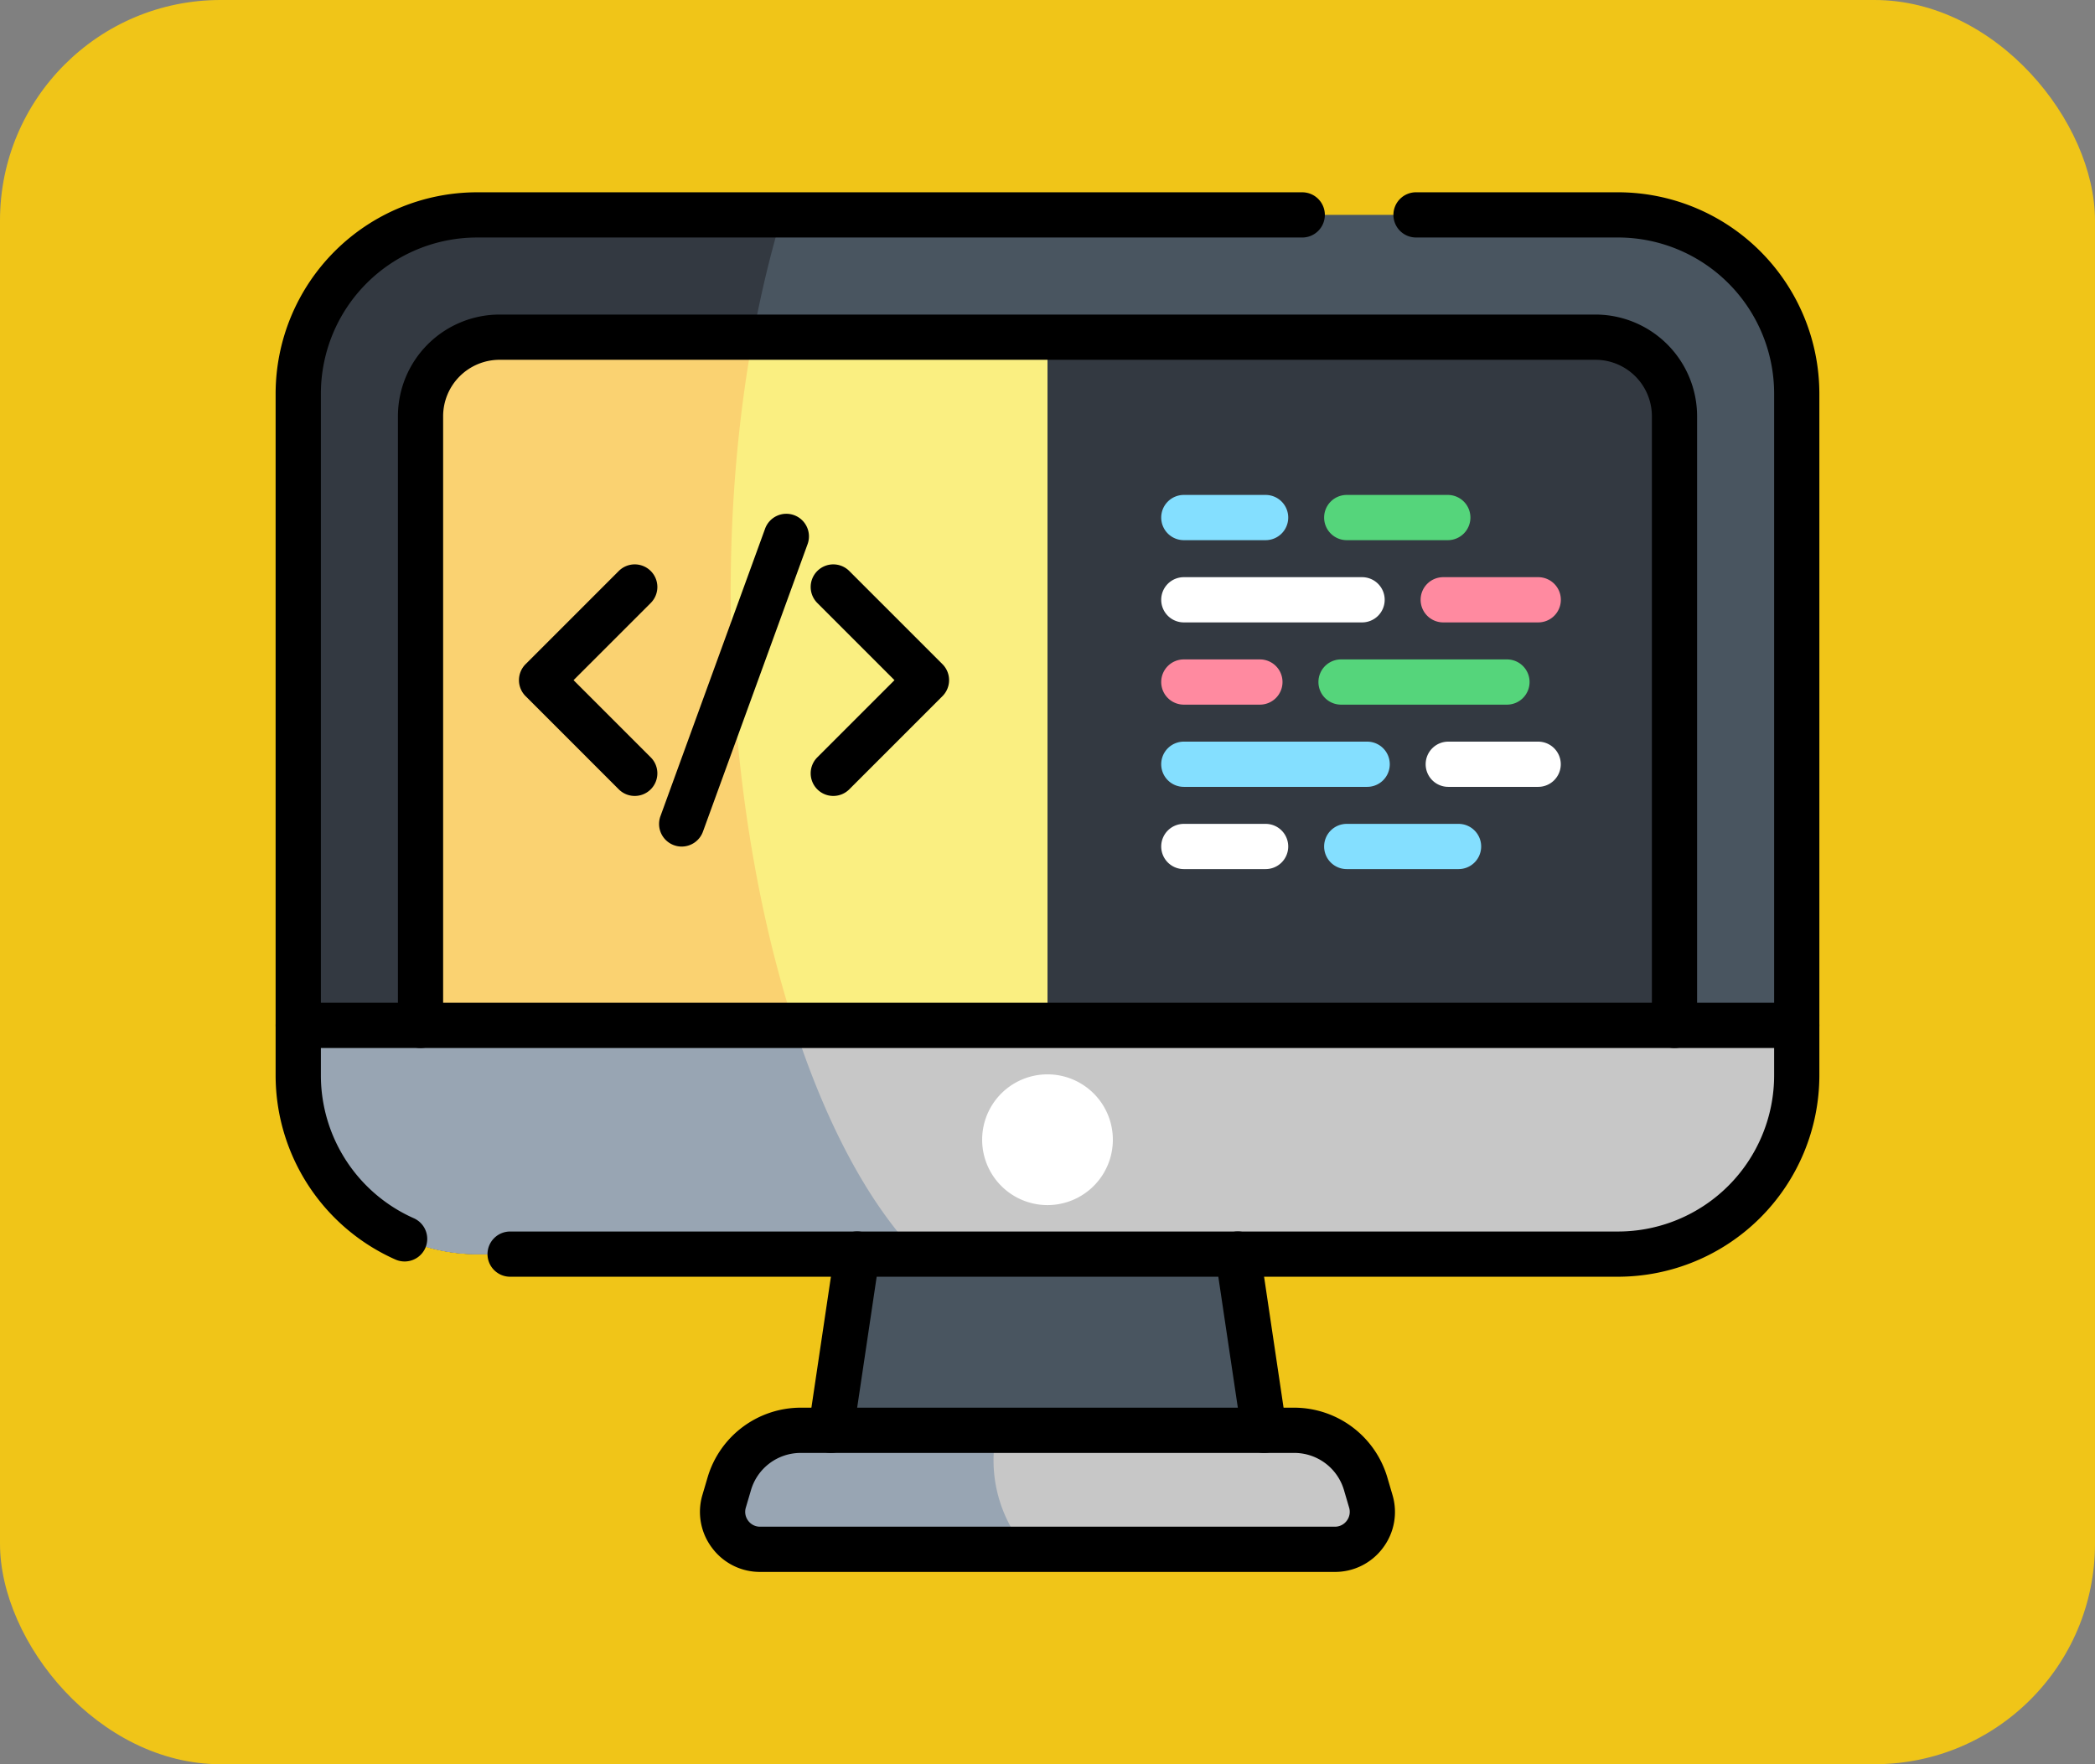 <svg xmlns="http://www.w3.org/2000/svg" xmlns:xlink="http://www.w3.org/1999/xlink" width="114" height="96" viewBox="0 0 114 96">
  <rect x="0" y="0" width="114" height="96" fill="#808080" stroke="none"/>
  <defs>
    <clipPath id="clip-path">
      <path id="path3529" d="M0-682.665H84v84H0Z" transform="translate(0 682.665)"/>
    </clipPath>
  </defs>
  <g id="Grupo_1098840" data-name="Grupo 1098840" transform="translate(-319 -1256)">
    <rect id="Rectángulo_400909" data-name="Rectángulo 400909" width="114" height="96" rx="12" transform="translate(319 1256)" fill="#f0c518"/>
    <g id="g3519" transform="translate(334 1944.665)">
      <g id="g3521" transform="translate(30.215 -620.422)">
        <path id="path3523" d="M-157.806,0h-20.714l-1.428,9.587h23.571Z" transform="translate(179.948)" fill="#495560"/>
      </g>
      <g id="g3525" transform="translate(0 -682.665)">
        <g id="g3527" transform="translate(0 0)" clip-path="url(#clip-path)">
          <g id="g3533" transform="translate(24.321 71.83)">
            <path id="path3535" d="M-237.446-46.147h-31.275a2.04,2.04,0,0,1-1.957-2.616l.284-.966a4.031,4.031,0,0,1,3.867-2.893h26.886a4.031,4.031,0,0,1,3.867,2.893l.284.966a2.04,2.04,0,0,1-1.957,2.616" transform="translate(270.763 52.623)" fill="#c7c7c7"/>
          </g>
          <g id="g3537" transform="translate(24.321 71.83)">
            <path id="path3539" d="M-106.368,0h-10.689a4.031,4.031,0,0,0-3.867,2.893l-.284.966a2.04,2.04,0,0,0,1.957,2.616h14.485A7.45,7.45,0,0,1-106.368,0" transform="translate(121.293)" fill="#98a5b3"/>
          </g>
          <g id="g3541" transform="translate(1.23 5.694)">
            <path id="path3543" d="M-511.814-403.019H-573.9a9.725,9.725,0,0,1-9.725-9.725v-37.1a9.725,9.725,0,0,1,9.725-9.725h62.088a9.725,9.725,0,0,1,9.725,9.725v37.1a9.725,9.725,0,0,1-9.725,9.725" transform="translate(583.628 459.567)" fill="#495560"/>
          </g>
          <g id="g3545" transform="translate(1.23 5.695)">
            <path id="path3547" d="M-187.686,0H-204.3a9.725,9.725,0,0,0-9.725,9.725v37.1a9.725,9.725,0,0,0,9.725,9.725h23.954c-9.244-9.674-13.313-36.831-7.344-56.548" transform="translate(214.021)" fill="#333941"/>
          </g>
          <g id="g3549" transform="translate(7.882 12.346)">
            <path id="path3551" d="M0-277.558V-312.2a4.3,4.3,0,0,1,4.3-4.3H63.935a4.3,4.3,0,0,1,4.3,4.3v34.645a4.3,4.3,0,0,1-4.3,4.3H4.3a4.3,4.3,0,0,1-4.3-4.3" transform="translate(0 316.503)" fill="#faef81"/>
          </g>
          <g id="g3553" transform="translate(7.882 12.346)">
            <path id="path3555" d="M-161.277-308.2c-5.184-10.776-7.288-28.217-4.541-43.245h-13.788a4.3,4.3,0,0,0-4.3,4.3V-312.5a4.3,4.3,0,0,0,4.3,4.3Z" transform="translate(183.906 351.448)" fill="#fad271"/>
          </g>
          <g id="g3557" transform="translate(42 12.346)">
            <path id="path3559" d="M-212.511,0h-29.818V43.245h29.818a4.3,4.3,0,0,0,4.3-4.3V4.3a4.3,4.3,0,0,0-4.3-4.3" transform="translate(242.329)" fill="#333941"/>
          </g>
          <g id="g3561" transform="translate(1.23 49.796)">
            <path id="path3563" d="M0,0V2.721a9.725,9.725,0,0,0,9.725,9.725H71.814a9.725,9.725,0,0,0,9.725-9.725V0Z" fill="#c7c7c7"/>
          </g>
          <g id="g3565" transform="translate(1.23 49.796)">
            <path id="path3567" d="M0,0V2.721a9.725,9.725,0,0,0,9.725,9.725H33.679C30.959,9.6,28.687,5.24,26.987,0Z" fill="#98a5b3"/>
          </g>
          <g id="g3569" transform="translate(38.444 52.464)">
            <path id="path3571" d="M-50.683-25.342a3.556,3.556,0,0,1-3.556,3.556,3.556,3.556,0,0,1-3.556-3.556A3.556,3.556,0,0,1-54.239-28.9a3.556,3.556,0,0,1,3.556,3.556" transform="translate(57.795 28.897)" fill="#fff"/>
          </g>
          <g id="g3573" transform="translate(62.578 34.356)">
            <path id="path3575" d="M-3.879-7.539H-8.769A1.23,1.23,0,0,1-10-8.77,1.23,1.23,0,0,1-8.769-10h4.891a1.23,1.23,0,0,1,1.23,1.23A1.23,1.23,0,0,1-3.879-7.539Z" transform="translate(10 10)" fill="#fff"/>
          </g>
          <g id="g3577" transform="translate(48.188 34.356)">
            <path id="path3579" d="M1.207-7.539H-8.77A1.23,1.23,0,0,1-10-8.769,1.23,1.23,0,0,1-8.77-10H1.207a1.23,1.23,0,0,1,1.23,1.23A1.23,1.23,0,0,1,1.207-7.539Z" transform="translate(10 10)" fill="#84dfff"/>
          </g>
          <g id="g3581" transform="translate(57.053 38.831)">
            <path id="path3583" d="M-2.684-7.539H-8.77A1.23,1.23,0,0,1-10-8.77,1.23,1.23,0,0,1-8.77-10h6.085a1.23,1.23,0,0,1,1.23,1.23A1.23,1.23,0,0,1-2.684-7.539Z" transform="translate(10 10)" fill="#84dfff"/>
          </g>
          <g id="g3585" transform="translate(48.188 38.831)">
            <path id="path3587" d="M-4.318-7.539H-8.77A1.23,1.23,0,0,1-10-8.77,1.23,1.23,0,0,1-8.77-10h4.451a1.23,1.23,0,0,1,1.23,1.23A1.23,1.23,0,0,1-4.318-7.539Z" transform="translate(10 10)" fill="#fff"/>
          </g>
          <g id="g3589" transform="translate(56.743 29.882)">
            <path id="path3591" d="M.259-7.539H-8.77A1.23,1.23,0,0,1-10-8.769,1.23,1.23,0,0,1-8.77-10H.259a1.23,1.23,0,0,1,1.23,1.23A1.23,1.23,0,0,1,.259-7.539Z" transform="translate(10 10)" fill="#55d57b"/>
          </g>
          <g id="g3593" transform="translate(48.188 29.882)">
            <path id="path3595" d="M-4.628-7.539H-8.77A1.23,1.23,0,0,1-10-8.77,1.23,1.23,0,0,1-8.77-10h4.141A1.23,1.23,0,0,1-3.4-8.77,1.23,1.23,0,0,1-4.628-7.539Z" transform="translate(10 10)" fill="#ff8aa0"/>
          </g>
          <g id="g3597" transform="translate(62.304 25.407)">
            <path id="path3599" d="M-3.6-7.539H-8.77A1.23,1.23,0,0,1-10-8.77,1.23,1.23,0,0,1-8.77-10H-3.6a1.23,1.23,0,0,1,1.23,1.23A1.23,1.23,0,0,1-3.6-7.539Z" transform="translate(10 10)" fill="#ff8aa0"/>
          </g>
          <g id="g3601" transform="translate(48.188 25.407)">
            <path id="path3603" d="M.933-7.539h-9.7A1.23,1.23,0,0,1-10-8.769,1.23,1.23,0,0,1-8.77-10h9.7a1.23,1.23,0,0,1,1.23,1.23A1.23,1.23,0,0,1,.933-7.539Z" transform="translate(10 10)" fill="#fff"/>
          </g>
          <g id="g3605" transform="translate(57.053 20.932)">
            <path id="path3607" d="M-3.27-7.539h-5.5A1.23,1.23,0,0,1-10-8.77,1.23,1.23,0,0,1-8.77-10h5.5A1.23,1.23,0,0,1-2.04-8.77,1.23,1.23,0,0,1-3.27-7.539Z" transform="translate(10 10)" fill="#55d57b"/>
          </g>
          <g id="g3609" transform="translate(48.188 20.932)">
            <path id="path3611" d="M-4.318-7.539H-8.77A1.23,1.23,0,0,1-10-8.77,1.23,1.23,0,0,1-8.77-10h4.451a1.23,1.23,0,0,1,1.23,1.23A1.23,1.23,0,0,1-4.318-7.539Z" transform="translate(10 10)" fill="#84dfff"/>
          </g>
          <g id="g3613" transform="translate(6.652 11.116)">
            <path id="path3615" d="M59.466-274.443a1.23,1.23,0,0,1-1.23-1.23v-33.15a3.073,3.073,0,0,0-3.069-3.069H-4.47a3.073,3.073,0,0,0-3.069,3.069v33.15a1.23,1.23,0,0,1-1.23,1.23,1.23,1.23,0,0,1-1.23-1.23v-33.15a5.537,5.537,0,0,1,5.53-5.53H55.166a5.537,5.537,0,0,1,5.53,5.53v33.15A1.23,1.23,0,0,1,59.466-274.443Z" transform="translate(10 314.354)"/>
          </g>
          <g id="g3617" transform="translate(0 4.464)">
            <path id="path3619" d="M-446.974,48.179a1.226,1.226,0,0,1-.5-.106,10.969,10.969,0,0,1-6.519-10.02V.956A10.968,10.968,0,0,1-443.035-10h44.906a1.23,1.23,0,0,1,1.23,1.23,1.23,1.23,0,0,1-1.23,1.23h-44.906A8.5,8.5,0,0,0-451.53.956v37.1a8.506,8.506,0,0,0,5.055,7.77,1.23,1.23,0,0,1,.626,1.624A1.231,1.231,0,0,1-446.974,48.179Z" transform="translate(453.991 10)"/>
          </g>
          <g id="g3621" transform="translate(11.527 4.464)">
            <path id="path3623" d="M51.518-410.558H-8.769a1.23,1.23,0,0,1-1.23-1.23,1.23,1.23,0,0,1,1.23-1.23H51.518a8.5,8.5,0,0,0,8.495-8.495v-37.1a8.5,8.5,0,0,0-8.495-8.495H40.526a1.23,1.23,0,0,1-1.23-1.23,1.231,1.231,0,0,1,1.23-1.23H51.518a10.968,10.968,0,0,1,10.956,10.956v37.1A10.968,10.968,0,0,1,51.518-410.558Z" transform="translate(10 469.567)"/>
          </g>
          <g id="g3625" transform="translate(0 48.566)">
            <path id="path3627" d="M72.769-7.539H-8.77A1.23,1.23,0,0,1-10-8.77,1.23,1.23,0,0,1-8.77-10H72.769A1.23,1.23,0,0,1,74-8.77,1.23,1.23,0,0,1,72.769-7.539Z" transform="translate(10 10)"/>
          </g>
          <g id="g3629" transform="translate(28.984 61.012)">
            <path id="path3631" d="M-8.769-75.87a1.241,1.241,0,0,1-.183-.014,1.23,1.23,0,0,1-1.036-1.4l1.428-9.587a1.23,1.23,0,0,1,1.4-1.036,1.23,1.23,0,0,1,1.036,1.4l-1.428,9.587A1.231,1.231,0,0,1-8.769-75.87Z" transform="translate(10.001 87.918)"/>
          </g>
          <g id="g3633" transform="translate(51.126 61.012)">
            <path id="path3635" d="M-7.344,2.047A1.231,1.231,0,0,1-8.559,1L-9.988-8.589a1.23,1.23,0,0,1,1.036-1.4,1.23,1.23,0,0,1,1.4,1.036L-6.125.635a1.23,1.23,0,0,1-1.036,1.4A1.241,1.241,0,0,1-7.344,2.047Z" transform="translate(10.001 10.001)"/>
          </g>
          <g id="g3637" transform="translate(23.089 70.6)">
            <path id="path3639" d="M7.95-53.687H-23.326A3.242,3.242,0,0,1-25.944-55a3.242,3.242,0,0,1-.519-2.882l.285-.966a5.291,5.291,0,0,1,5.047-3.776H5.755A5.291,5.291,0,0,1,10.8-58.847l.284.966A3.242,3.242,0,0,1,10.569-55,3.242,3.242,0,0,1,7.95-53.687Zm-29.081-6.475a2.816,2.816,0,0,0-2.687,2.01l-.285.966a.8.8,0,0,0,.128.713.794.794,0,0,0,.648.325H7.95a.794.794,0,0,0,.648-.325.8.8,0,0,0,.128-.713l-.284-.966a2.816,2.816,0,0,0-2.687-2.01Z" transform="translate(26.598 62.623)"/>
          </g>
          <g id="g3641" transform="translate(13.237 24.711)">
            <path id="path3643" d="M-44.9,2.6a1.226,1.226,0,0,1-.87-.36l-5.07-5.07a1.23,1.23,0,0,1,0-1.74l5.07-5.07a1.23,1.23,0,0,1,1.74,0,1.23,1.23,0,0,1,0,1.74l-4.2,4.2,4.2,4.2a1.23,1.23,0,0,1,0,1.74A1.227,1.227,0,0,1-44.9,2.6Z" transform="translate(51.203 10)"/>
          </g>
          <g id="g3645" transform="translate(29.114 24.711)">
            <path id="path3647" d="M-8.77,2.6a1.227,1.227,0,0,1-.87-.36A1.23,1.23,0,0,1-9.64.5l4.2-4.2-4.2-4.2a1.23,1.23,0,0,1,0-1.74,1.23,1.23,0,0,1,1.74,0l5.07,5.07a1.23,1.23,0,0,1,0,1.74L-7.9,2.24A1.227,1.227,0,0,1-8.77,2.6Z" transform="translate(10 10)"/>
          </g>
          <g id="g3649" transform="translate(20.863 21.958)">
            <path id="path3651" d="M-8.772-119.054a1.228,1.228,0,0,1-.421-.075,1.23,1.23,0,0,1-.735-1.577l5.695-15.647a1.23,1.23,0,0,1,1.577-.735,1.23,1.23,0,0,1,.735,1.577l-5.695,15.647A1.231,1.231,0,0,1-8.772-119.054Z" transform="translate(10.003 137.162)"/>
          </g>
        </g>
      </g>
    </g>
  </g>
</svg>
